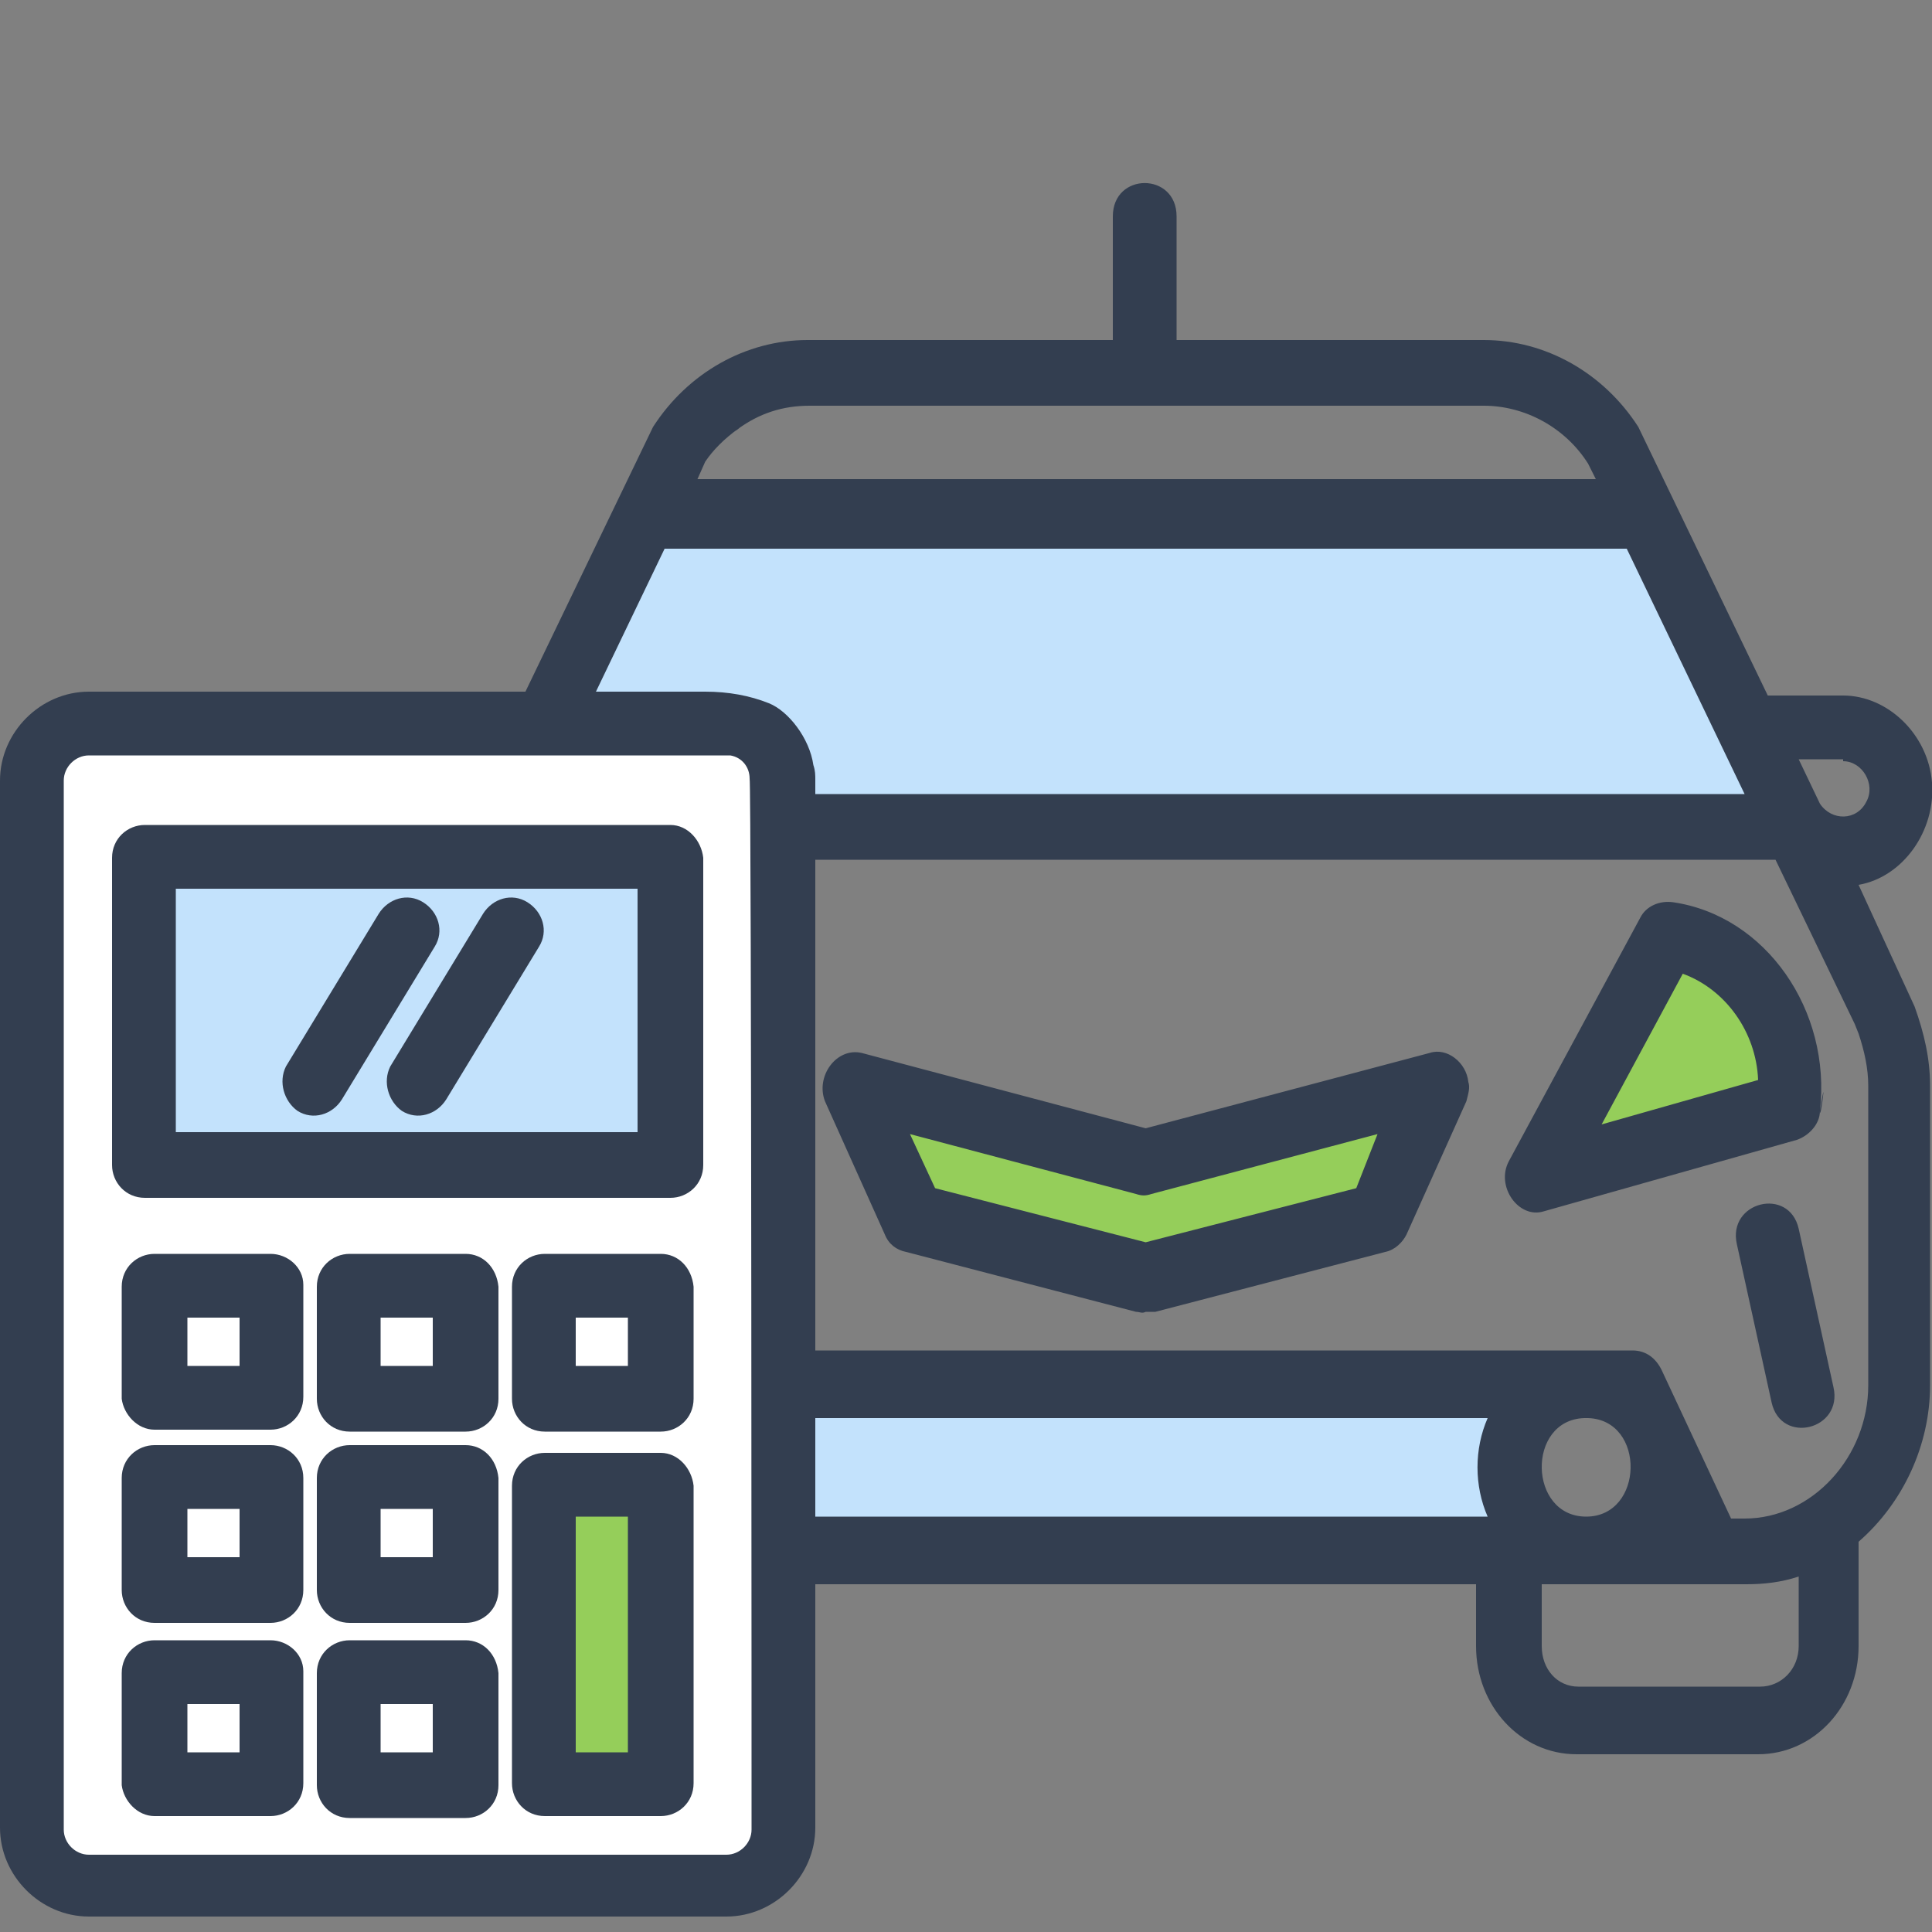 <svg width="60" height="60" viewBox="0 0 60 60" fill="none" xmlns="http://www.w3.org/2000/svg">
<rect x="0" y="0" width="60" height="60" fill="#808080" stroke="none"/>
<g clip-path="url(#clip0)">
<path d="M55.8 25.5L15.3 25.56L19.26 16.26H51.78L55.8 25.5Z" fill="#C3E2FC"/>
<path d="M27.18 33.66L35.46 36.3L44.16 33.84L42.84 38.04L35.58 40.2L28.2 37.98L27.18 33.66Z" fill="#95CE5A"/>
<path d="M47.1 43.08H24.24V47.82H47.1V43.08Z" fill="#C3E2FC"/>
<path d="M48.18 36.3L52.14 28.98L55.5 31.68L55.26 34.68L48.18 36.3Z" fill="#95CE5A"/>
<path d="M20.22 28.5C19.98 28.08 19.56 27.9 19.2 28.02C17.64 28.26 16.26 29.22 15.42 30.66C14.94 31.44 14.7 32.34 14.64 33.24C14.58 34.02 14.52 35.16 15.42 35.34L23.22 37.56C24.06 37.8 24.72 36.78 24.3 36L20.22 28.5ZM16.5 33.54C16.56 32.04 17.52 30.72 18.84 30.24L21.36 34.92L16.5 33.54ZM16.5 37.38C17.04 37.5 17.34 38.1 17.22 38.64L16.14 43.56C15.84 44.88 13.92 44.4 14.22 43.08L15.3 38.16C15.48 37.56 16.02 37.2 16.5 37.38C17.04 37.5 16.02 37.2 16.5 37.38ZM56.52 34.5C56.88 31.38 54.84 28.44 51.96 28.02C51.54 27.96 51.12 28.14 50.94 28.5L46.86 36.06C46.44 36.84 47.16 37.86 47.94 37.62L55.8 35.4C56.16 35.28 56.52 34.92 56.52 34.5C56.76 33 56.52 34.92 56.52 34.5ZM49.74 34.92L52.26 30.24C53.58 30.72 54.54 32.04 54.6 33.54L49.74 34.92ZM45.6 33.6C45.54 33 44.94 32.52 44.4 32.7L35.58 35.04L26.76 32.7C25.98 32.52 25.32 33.42 25.62 34.2L27.48 38.34C27.6 38.64 27.84 38.82 28.14 38.88L35.28 40.74C35.4 40.74 35.46 40.8 35.58 40.74C35.7 40.74 35.82 40.74 35.88 40.74L43.02 38.88C43.32 38.82 43.56 38.58 43.68 38.34L45.54 34.2C45.6 33.96 45.66 33.78 45.6 33.6ZM42.12 36.9L35.58 38.58L29.04 36.9L28.26 35.22L35.28 37.08C35.46 37.14 35.58 37.14 35.76 37.08L42.78 35.22L42.12 36.9ZM57.72 27.48C59.1 27.24 60.12 25.8 60 24.3C59.88 22.8 58.62 21.6 57.24 21.6H54.9L50.88 13.26C49.8 11.58 48 10.56 46.08 10.56H36.54V6.72C36.54 5.34 34.56 5.34 34.56 6.72V10.56H25.08C23.16 10.56 21.36 11.58 20.28 13.26L16.26 21.6H13.92C12.54 21.6 11.34 22.68 11.16 24.18C10.92 25.74 11.94 27.24 13.44 27.54L11.58 31.44C11.28 32.22 11.1 33 11.1 33.84V43.08C11.1 45 11.94 46.8 13.32 47.94V51.18C13.32 53.04 14.7 54.54 16.44 54.54H22.08C23.82 54.54 25.2 53.04 25.2 51.18V49.2H45.84V51.12C45.84 52.98 47.22 54.48 48.96 54.48H54.6C56.34 54.48 57.72 52.98 57.72 51.12V47.88C59.1 46.68 59.94 44.88 59.94 43.02V33.72C59.94 32.88 59.76 32.1 59.46 31.26L57.72 27.48ZM20.64 17.04H50.52L54.18 24.66H16.98L20.64 17.04ZM57.24 23.64C57.84 23.64 58.26 24.36 57.96 24.9C57.66 25.5 56.88 25.5 56.52 24.96L55.86 23.58H57.24V23.64ZM22.92 13.32C23.58 12.84 24.3 12.6 25.14 12.6H46.08C47.34 12.6 48.6 13.26 49.32 14.4L49.56 14.88H21.66L21.9 14.34C22.14 13.98 22.5 13.62 22.92 13.32C23.1 13.2 22.68 13.5 22.92 13.32ZM13.92 25.44C12.84 25.44 12.84 23.7 13.92 23.7H15.24L14.58 25.08C14.46 25.26 14.22 25.44 13.92 25.44ZM23.28 51.12C23.28 51.84 22.74 52.38 22.14 52.38H16.5C15.84 52.38 15.36 51.84 15.36 51.12V48.96C15.9 49.14 16.44 49.2 16.98 49.2H23.34V51.12H23.28ZM46.2 44.04C45.78 45 45.78 46.14 46.2 47.1H24.9C25.32 46.14 25.32 45 24.9 44.04H46.2ZM49.32 44.04C51.12 44.1 51.06 47.1 49.26 47.1C47.46 47.1 47.4 44.1 49.2 44.04H49.32ZM21.78 47.1C20.82 47.04 20.16 45.96 20.52 45L20.64 44.7C21.24 43.8 22.56 43.8 23.04 44.76C23.58 45.72 22.92 47.04 21.84 47.04C21.9 47.1 21.78 47.1 21.78 47.1ZM54.66 52.38H49.02C48.36 52.38 47.88 51.84 47.88 51.12V49.2H54.24C54.78 49.2 55.32 49.14 55.86 48.96V51.12C55.86 51.84 55.32 52.38 54.66 52.38ZM58.02 43.02C58.02 45.24 56.28 47.16 54.18 47.16H53.76L51.6 42.54C51.42 42.18 51.12 41.94 50.7 41.94H49.32C49.26 41.94 49.14 41.94 49.08 41.94H20.4C20.04 41.94 19.68 42.18 19.5 42.54L17.34 47.16H16.92C14.82 47.16 13.08 45.3 13.08 43.02V33.72C13.08 33.18 13.2 32.64 13.38 32.16L15.96 26.7H55.14L57.6 31.8L57.72 32.1C57.9 32.64 58.02 33.18 58.02 33.72V43.02ZM56.94 43.08C57.24 44.4 55.32 44.88 55.02 43.56L53.94 38.64C53.64 37.32 55.56 36.84 55.86 38.16L56.94 43.08Z" fill="#333E50"/>
<path d="M24.24 22.56H1.26V58.74H24.24V22.56Z" fill="white"/>
<path d="M20.52 26.52H4.32V35.7H20.52V26.52Z" fill="#C3E2FC"/>
<path d="M20.58 46.2H16.8V55.38H20.58V46.2Z" fill="#95CE5A"/>
<path d="M23.34 56.82C23.34 57.24 22.98 57.6 22.56 57.6H2.76C2.34 57.6 1.98 57.24 1.98 56.82V24.24C1.98 23.82 2.34 23.46 2.76 23.46H22.56H22.68C23.04 23.52 23.28 23.82 23.28 24.18C23.34 24.24 23.34 56.82 23.34 56.82ZM25.32 24.24C25.32 24.06 25.32 23.94 25.26 23.76C25.14 22.92 24.48 22.08 23.88 21.84C23.28 21.6 22.62 21.48 21.9 21.48C21.18 21.48 2.76 21.48 2.76 21.48C1.26 21.48 0 22.74 0 24.24V56.76C0 58.26 1.26 59.52 2.76 59.52H22.56C24.06 59.52 25.32 58.26 25.32 56.76V24.24Z" fill="#333E50"/>
<path d="M8.4 38.94H4.8C4.26 38.94 3.78 39.36 3.78 39.96V43.44C3.84 43.92 4.26 44.4 4.8 44.4H8.4C8.94 44.4 9.42 43.98 9.42 43.38V39.9C9.42 39.36 8.94 38.94 8.4 38.94ZM7.44 42.42H5.82V40.92H7.44V42.42Z" fill="#333E50"/>
<path d="M14.46 38.94H10.86C10.32 38.94 9.84 39.36 9.84 39.96V43.44C9.84 43.98 10.26 44.46 10.86 44.46H14.46C15 44.46 15.48 44.04 15.48 43.44V39.96C15.42 39.36 15 38.94 14.46 38.94ZM13.44 42.42H11.82V40.92H13.44V42.42Z" fill="#333E50"/>
<path d="M20.52 38.94H16.92C16.38 38.94 15.9 39.36 15.9 39.96V43.44C15.9 43.98 16.32 44.46 16.92 44.46H20.52C21.06 44.46 21.54 44.04 21.54 43.44V39.96C21.48 39.36 21.06 38.94 20.52 38.94ZM19.5 42.42H17.88V40.92H19.5V42.42Z" fill="#333E50"/>
<path d="M8.4 44.88H4.8C4.26 44.88 3.78 45.3 3.78 45.9V49.38C3.78 49.92 4.2 50.4 4.8 50.4H8.4C8.94 50.4 9.42 49.98 9.42 49.38V45.9C9.42 45.3 8.94 44.88 8.4 44.88ZM7.44 48.36H5.82V46.86H7.44V48.36Z" fill="#333E50"/>
<path d="M14.46 44.88H10.86C10.32 44.88 9.84 45.3 9.84 45.9V49.38C9.84 49.92 10.26 50.4 10.86 50.4H14.46C15 50.4 15.48 49.98 15.48 49.38V45.9C15.42 45.3 15 44.88 14.46 44.88ZM13.44 48.36H11.82V46.86H13.44V48.36Z" fill="#333E50"/>
<path d="M8.4 50.94H4.8C4.26 50.94 3.78 51.36 3.78 51.96V55.44C3.84 55.92 4.26 56.4 4.8 56.4H8.4C8.94 56.4 9.42 55.98 9.42 55.38V51.9C9.42 51.36 8.94 50.94 8.4 50.94ZM7.44 54.42H5.82V52.92H7.44V54.42Z" fill="#333E50"/>
<path d="M14.46 50.94H10.86C10.32 50.94 9.84 51.36 9.84 51.96V55.44C9.84 55.98 10.26 56.46 10.86 56.46H14.46C15 56.46 15.48 56.04 15.48 55.44V51.96C15.42 51.36 15 50.94 14.46 50.94ZM13.44 54.42H11.82V52.92H13.44V54.42Z" fill="#333E50"/>
<path d="M20.52 45.12H16.92C16.38 45.12 15.9 45.54 15.9 46.14V55.38C15.9 55.92 16.32 56.4 16.92 56.4H20.52C21.06 56.4 21.54 55.98 21.54 55.38V46.14C21.48 45.6 21.06 45.12 20.52 45.12ZM19.5 54.42H17.88V47.1H19.5V54.42Z" fill="#333E50"/>
<path d="M20.82 25.62H4.5C3.96 25.62 3.48 26.04 3.48 26.64V36.18C3.48 36.72 3.9 37.2 4.5 37.2H20.82C21.36 37.2 21.84 36.78 21.84 36.18V26.64C21.78 26.1 21.36 25.62 20.82 25.62ZM19.8 35.16H5.46V27.6H19.8V35.16Z" fill="#333E50"/>
<path d="M9.24 34.5C9.72 34.8 10.32 34.62 10.62 34.14L13.5 29.4C13.8 28.92 13.62 28.32 13.14 28.02C12.66 27.72 12.06 27.9 11.76 28.38L8.88 33.12C8.64 33.6 8.82 34.2 9.24 34.5Z" fill="#333E50"/>
<path d="M12.48 34.5C12.96 34.8 13.56 34.62 13.86 34.14L16.74 29.4C17.04 28.92 16.86 28.32 16.38 28.02C15.9 27.72 15.3 27.9 15 28.38L12.12 33.12C11.88 33.6 12.06 34.2 12.48 34.5Z" fill="#333E50"/>
</g>
<defs>
<clipPath id="clip0">
<rect width="60" height="60" fill="white"/>
</clipPath>
</defs>
</svg>
